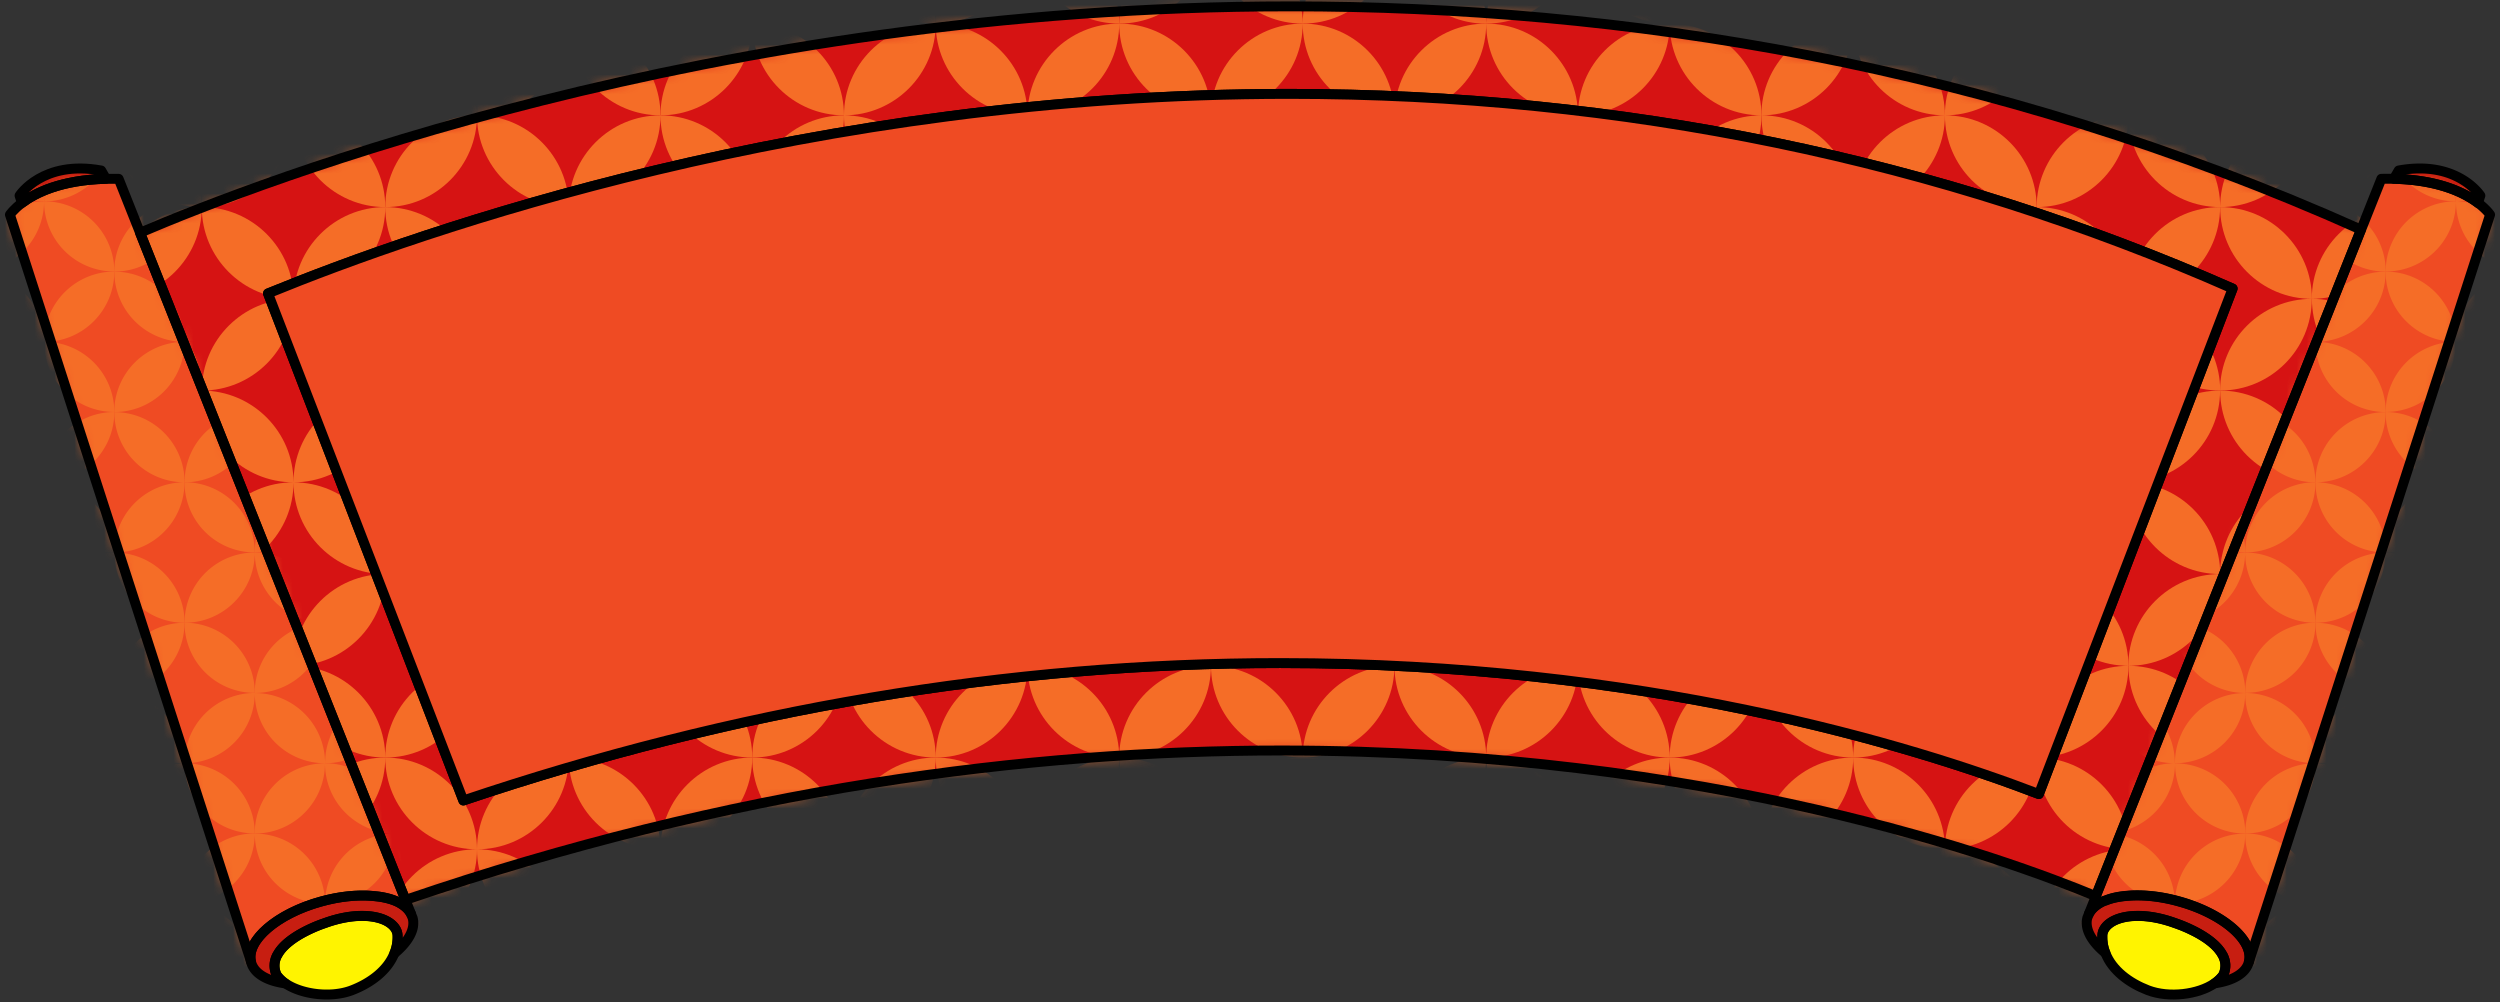 <svg xmlns="http://www.w3.org/2000/svg" width="252" height="101" fill="none" viewBox="0 0 252 101">
  <rect x="0" y="0" width="252" height="101" fill="#333333" stroke="none"/>
  <path fill="#D61313" d="M130.074.64C61.759.64 11.09 24.823 11.09 24.823l26.939 66.9c34.07-12.05 65.022-16.054 91.139-16.054 52.01 0 84.84 15.906 84.84 15.906l26.884-67.103C202.291 6.614 164.005.64 130.065.649z"/>
  <g style="mix-blend-mode:multiply">
    <mask id="a" width="230" height="92" x="11" y="0" maskUnits="userSpaceOnUse" style="mask-type:luminance">
      <path fill="#fff" d="M130.074.64C61.759.64 11.09 24.823 11.09 24.823l26.939 66.9c34.07-12.05 65.022-16.054 91.139-16.054 52.01 0 84.84 15.906 84.84 15.906l26.884-67.103C202.291 6.614 164.005.64 130.065.649z"/>
    </mask>
    <g fill="#F56D27" mask="url(#a)">
      <path d="M11.09 85.61c5.105 0 9.248 4.143 9.248 9.248-5.105 0-9.248-4.143-9.248-9.248m18.496 0c0 5.105-4.144 9.248-9.248 9.248 0-5.105 4.143-9.248 9.247-9.248m.001 0c-5.105 0-9.248-4.143-9.248-9.248 5.104 0 9.247 4.143 9.247 9.248m-9.247-9.248c0 5.105-4.143 9.248-9.248 9.248 0-5.105 4.143-9.248 9.248-9.248m27.744 9.248c0 5.105-4.144 9.248-9.248 9.248 0-5.105 4.143-9.248 9.247-9.248m.001 0c-5.105 0-9.248-4.143-9.248-9.248 5.104 0 9.247 4.143 9.247 9.248m-9.247-9.248c0 5.105-4.144 9.248-9.248 9.248 0-5.105 4.143-9.248 9.248-9.248m-9.248 9.248c5.104 0 9.248 4.143 9.248 9.248-5.105 0-9.248-4.143-9.248-9.248m36.991 0c0 5.105-4.143 9.248-9.248 9.248 0-5.105 4.143-9.248 9.248-9.248"/>
      <path d="M57.33 76.362c0 5.105-4.144 9.248-9.249 9.248 0-5.105 4.143-9.248 9.248-9.248m-9.248 9.248c5.105 0 9.248 4.143 9.248 9.248-5.105 0-9.248-4.143-9.248-9.248"/>
      <path d="M66.577 85.61c-5.105 0-9.248-4.143-9.248-9.248 5.105 0 9.248 4.143 9.248 9.248m0 0c5.105 0 9.248 4.143 9.248 9.248-5.105 0-9.248-4.143-9.248-9.248m9.248-9.248c0 5.105-4.143 9.248-9.248 9.248 0-5.105 4.144-9.248 9.248-9.248"/>
      <path d="M85.073 85.61c0 5.105-4.143 9.239-9.248 9.248 0-5.105 4.143-9.248 9.248-9.248m0 0c-5.105 0-9.248-4.143-9.248-9.248 5.105 0 9.248 4.143 9.248 9.248m9.248-9.248c0 5.105-4.143 9.248-9.248 9.248 0-5.105 4.143-9.248 9.248-9.248m-9.248 9.248c5.105 0 9.248 4.143 9.248 9.248-5.105 0-9.239-4.143-9.248-9.248m18.496 0c0 5.105-4.143 9.248-9.248 9.248 0-5.105 4.143-9.248 9.248-9.248m0 0c-5.105 0-9.248-4.143-9.248-9.248 5.105 0 9.248 4.143 9.248 9.248m18.496 0c-5.105 0-9.248-4.143-9.248-9.248 5.105 0 9.248 4.143 9.248 9.248"/>
      <path d="M112.817 76.362c0 5.105-4.143 9.248-9.248 9.248 0-5.105 4.143-9.248 9.248-9.248m-9.248 9.248c5.105 0 9.248 4.143 9.248 9.248-5.105 0-9.248-4.143-9.248-9.248m18.496 0c0 5.105-4.143 9.248-9.248 9.248 0-5.105 4.143-9.248 9.248-9.248m9.248-9.248c0 5.105-4.143 9.248-9.248 9.248 0-5.105 4.143-9.248 9.248-9.248m9.248 9.248c-5.105 0-9.248-4.143-9.248-9.248 5.105 0 9.248 4.143 9.248 9.248m0 0c0 5.105-4.143 9.239-9.248 9.248 0-5.105 4.143-9.248 9.248-9.248m-18.496 0c5.105 0 9.248 4.143 9.248 9.248-5.105 0-9.248-4.143-9.248-9.248m36.992 0c-5.105 0-9.248-4.143-9.248-9.248 5.105 0 9.248 4.143 9.248 9.248m0 0c0 5.105-4.143 9.248-9.248 9.248 0-5.105 4.143-9.248 9.248-9.248m-9.248-9.248c0 5.105-4.143 9.248-9.248 9.248 0-5.105 4.143-9.248 9.248-9.248m-9.248 9.248c5.105 0 9.248 4.143 9.248 9.248-5.105 0-9.239-4.143-9.248-9.248m18.496 0c5.105 0 9.248 4.143 9.248 9.248-5.105 0-9.248-4.143-9.248-9.248m9.248-9.248c0 5.105-4.143 9.248-9.248 9.248 0-5.105 4.143-9.248 9.248-9.248m9.248 9.248c-5.105 0-9.248-4.143-9.248-9.248 5.105 0 9.248 4.143 9.248 9.248m0 0c0 5.105-4.143 9.248-9.248 9.248 0-5.105 4.143-9.248 9.248-9.248m18.496 0c-5.105 0-9.248-4.143-9.248-9.248 5.105 0 9.248 4.143 9.248 9.248m-9.248-9.248c0 5.105-4.143 9.248-9.248 9.248 0-5.105 4.143-9.248 9.248-9.248m-9.248 9.248c5.105 0 9.248 4.143 9.248 9.248-5.105 0-9.248-4.143-9.248-9.248m18.496 0c0 5.105-4.143 9.248-9.248 9.248 0-5.105 4.143-9.248 9.248-9.248m9.248-9.248c0 5.105-4.143 9.248-9.248 9.248 0-5.105 4.143-9.248 9.248-9.248m9.248 9.248c0 5.105-4.143 9.248-9.248 9.248 0-5.105 4.143-9.248 9.248-9.248m0 0c-5.105 0-9.248-4.143-9.248-9.248 5.105 0 9.248 4.143 9.248 9.248m-18.496 0c5.105 0 9.248 4.143 9.248 9.248-5.105 0-9.248-4.143-9.248-9.248m36.992 0c0 5.105-4.144 9.248-9.248 9.248 0-5.105 4.143-9.248 9.248-9.248m-18.496 0c5.105 0 9.248 4.143 9.248 9.248-5.105 0-9.248-4.143-9.248-9.248"/>
      <path d="M223.783 76.362c0 5.105-4.143 9.248-9.248 9.248 0-5.105 4.143-9.248 9.248-9.248m9.258 9.248c-5.105 0-9.248-4.143-9.248-9.248 5.104 0 9.248 4.143 9.248 9.248m0 0c5.104 0 9.247 4.143 9.247 9.248-5.104 0-9.247-4.143-9.247-9.248"/>
      <path d="M242.279 76.362c0 5.105-4.143 9.248-9.248 9.248 0-5.105 4.143-9.248 9.248-9.248M29.586 67.114c-5.105 0-9.248-4.143-9.248-9.248 5.104 0 9.247 4.144 9.247 9.248m-9.247-9.248c0 5.105-4.143 9.248-9.248 9.248 0-5.105 4.143-9.248 9.248-9.248m9.248 9.248c0 5.105-4.144 9.248-9.248 9.248 0-5.105 4.143-9.248 9.247-9.248m-18.495 0c5.105 0 9.248 4.143 9.248 9.248-5.105 0-9.248-4.143-9.248-9.248m18.496 0c5.104 0 9.248 4.143 9.248 9.248-5.105 0-9.248-4.143-9.248-9.248m9.248-9.248c0 5.105-4.144 9.248-9.248 9.248 0-5.105 4.143-9.248 9.248-9.248m9.248 9.248c0 5.105-4.144 9.248-9.248 9.248 0-5.105 4.143-9.248 9.247-9.248m.001 0c-5.105 0-9.248-4.143-9.248-9.248 5.104 0 9.247 4.144 9.247 9.248"/>
      <path d="M48.081 67.114c5.105 0 9.248 4.143 9.248 9.248-5.105 0-9.248-4.143-9.248-9.248m18.496 0c0 5.105-4.143 9.248-9.248 9.248 0-5.105 4.143-9.248 9.248-9.248m0 0c-5.105 0-9.248-4.143-9.248-9.248 5.105 0 9.248 4.144 9.248 9.248"/>
      <path d="M57.33 57.866c0 5.105-4.144 9.248-9.249 9.248 0-5.105 4.143-9.248 9.248-9.248m18.496 0c0 5.105-4.143 9.248-9.248 9.248 0-5.105 4.144-9.248 9.248-9.248m9.248 9.248c0 5.105-4.143 9.248-9.248 9.248 0-5.105 4.143-9.248 9.248-9.248"/>
      <path d="M66.577 67.114c5.105 0 9.248 4.143 9.248 9.248-5.105 0-9.248-4.143-9.248-9.248m18.496 0c-5.105 0-9.248-4.143-9.248-9.248 5.105 0 9.248 4.144 9.248 9.248m9.248-9.248c0 5.105-4.143 9.248-9.248 9.248 0-5.105 4.143-9.248 9.248-9.248m9.248 9.248c0 5.105-4.143 9.248-9.248 9.248 0-5.105 4.143-9.248 9.248-9.248m-18.496 0c5.105 0 9.248 4.143 9.248 9.248-5.105 0-9.248-4.143-9.248-9.248m18.496 0c-5.105 0-9.248-4.143-9.248-9.248 5.105 0 9.248 4.144 9.248 9.248"/>
      <path d="M112.817 57.866c0 5.105-4.143 9.248-9.248 9.248 0-5.105 4.143-9.248 9.248-9.248m9.248 9.248c0 5.105-4.143 9.248-9.248 9.248 0-5.105 4.143-9.248 9.248-9.248"/>
      <path d="M103.569 67.114c5.105 0 9.248 4.143 9.248 9.248-5.105 0-9.248-4.143-9.248-9.248m18.496 0c-5.105 0-9.248-4.143-9.248-9.248 5.105 0 9.248 4.144 9.248 9.248m18.496 0c-5.105 0-9.248-4.143-9.248-9.248 5.105 0 9.248 4.144 9.248 9.248m0 0c0 5.105-4.143 9.248-9.248 9.248 0-5.105 4.143-9.248 9.248-9.248m-18.496 0c5.105 0 9.248 4.143 9.248 9.248-5.105 0-9.248-4.143-9.248-9.248"/>
      <path d="M131.313 57.866c0 5.105-4.143 9.248-9.248 9.248 0-5.105 4.143-9.248 9.248-9.248m18.496 0c0 5.105-4.143 9.248-9.248 9.248 0-5.105 4.143-9.248 9.248-9.248m-9.248 9.248c5.105 0 9.248 4.143 9.248 9.248-5.105 0-9.248-4.143-9.248-9.248m18.496 0c-5.105 0-9.248-4.143-9.248-9.248 5.105 0 9.248 4.144 9.248 9.248m0 0c0 5.105-4.143 9.248-9.248 9.248 0-5.105 4.143-9.248 9.248-9.248m18.496 0c-5.105 0-9.248-4.143-9.248-9.248 5.105 0 9.248 4.144 9.248 9.248m-9.248-9.248c0 5.105-4.143 9.248-9.248 9.248 0-5.105 4.143-9.248 9.248-9.248m9.248 9.248c0 5.105-4.143 9.248-9.248 9.248 0-5.105 4.143-9.248 9.248-9.248m-18.496 0c5.105 0 9.248 4.143 9.248 9.248-5.105 0-9.248-4.143-9.248-9.248m36.992 0c0 5.105-4.143 9.248-9.248 9.248 0-5.105 4.143-9.248 9.248-9.248m0 0c-5.105 0-9.248-4.143-9.248-9.248 5.105 0 9.248 4.144 9.248 9.248m-18.496 0c5.105 0 9.248 4.143 9.248 9.248-5.105 0-9.248-4.143-9.248-9.248m9.248-9.248c0 5.105-4.143 9.248-9.248 9.248 0-5.105 4.143-9.248 9.248-9.248"/>
      <path d="M205.287 57.866c0 5.105-4.143 9.248-9.247 9.248 0-5.105 4.143-9.248 9.247-9.248m-9.238 9.248c5.105 0 9.248 4.143 9.248 9.248-5.105 0-9.248-4.143-9.248-9.248m18.496 0c-5.105 0-9.248-4.143-9.248-9.248 5.105 0 9.248 4.144 9.248 9.248m0 0c0 5.105-4.143 9.248-9.248 9.248 0-5.105 4.143-9.248 9.248-9.248"/>
      <path d="M223.783 57.866c0 5.105-4.143 9.248-9.248 9.248 0-5.105 4.143-9.248 9.248-9.248m9.258 9.248c-5.105 0-9.248-4.143-9.248-9.248 5.104 0 9.248 4.144 9.248 9.248m0 0c0 5.105-4.144 9.248-9.248 9.248 0-5.105 4.143-9.248 9.248-9.248m-18.496 0c5.105 0 9.248 4.143 9.248 9.248-5.105 0-9.248-4.143-9.248-9.248m18.496 0c5.104 0 9.247 4.143 9.247 9.248-5.104 0-9.247-4.143-9.247-9.248"/>
      <path d="M242.279 57.866c0 5.105-4.143 9.248-9.248 9.248 0-5.105 4.143-9.248 9.248-9.248M29.586 48.618c-5.105 0-9.248-4.143-9.248-9.248 5.104 0 9.247 4.144 9.247 9.248m-9.247 9.248c-5.105 0-9.248-4.143-9.248-9.248 5.105 0 9.248 4.143 9.248 9.248m0-18.496c0 5.105-4.143 9.248-9.248 9.248 0-5.104 4.143-9.248 9.248-9.248m9.248 9.248c0 5.105-4.144 9.248-9.248 9.248 0-5.105 4.143-9.248 9.247-9.248m.001 0c5.104 0 9.248 4.143 9.248 9.248-5.105 0-9.248-4.143-9.248-9.248m18.496 0c0 5.105-4.144 9.248-9.248 9.248 0-5.105 4.143-9.248 9.247-9.248m.001 0c-5.105 0-9.248-4.143-9.248-9.248 5.104 0 9.247 4.144 9.247 9.248m-9.247-9.248c0 5.105-4.144 9.248-9.248 9.248 0-5.104 4.143-9.248 9.248-9.248m27.743 9.248c0 5.105-4.143 9.248-9.248 9.248 0-5.105 4.143-9.248 9.248-9.248"/>
      <path d="M57.33 39.37c0 5.105-4.144 9.248-9.249 9.248 0-5.104 4.143-9.248 9.248-9.248"/>
      <path d="M66.577 48.618c-5.105 0-9.248-4.143-9.248-9.248 5.105 0 9.248 4.144 9.248 9.248m-18.496 0c5.105 0 9.248 4.143 9.248 9.248-5.105 0-9.248-4.143-9.248-9.248m36.992 0c-5.105 0-9.248-4.143-9.248-9.248 5.105 0 9.248 4.144 9.248 9.248m-9.248-9.248c0 5.105-4.143 9.248-9.248 9.248 0-5.104 4.144-9.248 9.248-9.248m-9.248 9.248c5.105 0 9.248 4.143 9.248 9.248-5.105 0-9.248-4.143-9.248-9.248"/>
      <path d="M85.073 48.618c0 5.105-4.143 9.248-9.248 9.248 0-5.105 4.143-9.248 9.248-9.248m18.496 0c-5.105 0-9.248-4.143-9.248-9.248 5.105 0 9.248 4.144 9.248 9.248m-9.248-9.248c0 5.105-4.143 9.248-9.248 9.248 0-5.104 4.143-9.248 9.248-9.248m9.248 9.248c0 5.105-4.143 9.248-9.248 9.248 0-5.105 4.143-9.248 9.248-9.248m-18.496 0c5.105 0 9.248 4.143 9.248 9.248-5.105 0-9.248-4.143-9.248-9.248m36.992 0c0 5.105-4.143 9.248-9.248 9.248 0-5.105 4.143-9.248 9.248-9.248"/>
      <path d="M103.569 48.618c5.105 0 9.248 4.143 9.248 9.248-5.105 0-9.248-4.143-9.248-9.248m18.496 0c-5.105 0-9.248-4.143-9.248-9.248 5.105 0 9.248 4.144 9.248 9.248m-9.248-9.248c0 5.105-4.143 9.248-9.248 9.248 0-5.104 4.143-9.248 9.248-9.248"/>
      <path d="M131.313 39.37c0 5.105-4.143 9.248-9.248 9.248 0-5.104 4.143-9.248 9.248-9.248m9.248 9.248c-5.105 0-9.248-4.143-9.248-9.248 5.105 0 9.248 4.144 9.248 9.248m0 0c0 5.105-4.143 9.248-9.248 9.248 0-5.105 4.143-9.248 9.248-9.248m-18.496 0c5.105 0 9.248 4.143 9.248 9.248-5.105 0-9.248-4.143-9.248-9.248m36.992 0c0 5.105-4.143 9.248-9.248 9.248 0-5.105 4.143-9.248 9.248-9.248m-18.496 0c5.105 0 9.248 4.143 9.248 9.248-5.105 0-9.248-4.143-9.248-9.248m9.248-9.248c0 5.105-4.143 9.248-9.248 9.248 0-5.104 4.143-9.248 9.248-9.248m9.248 9.248c-5.105 0-9.248-4.143-9.248-9.248 5.105 0 9.248 4.144 9.248 9.248m18.496 0c-5.105 0-9.248-4.143-9.248-9.248 5.105 0 9.248 4.144 9.248 9.248"/>
      <path d="M168.296 39.37c0 5.105-4.144 9.248-9.248 9.248 0-5.104 4.143-9.248 9.248-9.248m-9.239 9.248c5.105 0 9.248 4.143 9.248 9.248-5.105 0-9.248-4.143-9.248-9.248m18.496 0c0 5.105-4.143 9.248-9.248 9.248 0-5.105 4.143-9.248 9.248-9.248m18.496 0c-5.105 0-9.248-4.143-9.248-9.248 5.105 0 9.248 4.144 9.248 9.248m-9.257-9.248c0 5.105-4.144 9.248-9.248 9.248 0-5.104 4.143-9.248 9.248-9.248m9.257 9.248c0 5.105-4.143 9.248-9.248 9.248 0-5.105 4.143-9.248 9.248-9.248m-18.496 0c5.105 0 9.248 4.143 9.248 9.248-5.105 0-9.248-4.143-9.248-9.248m18.496 0c5.105 0 9.248 4.143 9.248 9.248-5.105 0-9.248-4.143-9.248-9.248m18.496 0c-5.105 0-9.248-4.143-9.248-9.248 5.105 0 9.248 4.144 9.248 9.248"/>
      <path d="M205.287 39.37c0 5.105-4.143 9.248-9.247 9.248 0-5.104 4.143-9.248 9.247-9.248m9.258 9.248c0 5.105-4.143 9.248-9.248 9.248 0-5.105 4.143-9.248 9.248-9.248m0 0c5.105 0 9.248 4.143 9.248 9.248-5.105 0-9.248-4.143-9.248-9.248m18.496 0c0 5.105-4.144 9.248-9.248 9.248 0-5.105 4.143-9.248 9.248-9.248m0 0c-5.105 0-9.248-4.143-9.248-9.248 5.104 0 9.248 4.144 9.248 9.248m-9.258-9.248c0 5.105-4.143 9.248-9.248 9.248 0-5.104 4.143-9.248 9.248-9.248"/>
      <path d="M242.279 39.37c0 5.105-4.143 9.248-9.248 9.248 0-5.104 4.143-9.248 9.248-9.248m-9.238 9.248c5.104 0 9.247 4.143 9.247 9.248-5.104 0-9.247-4.143-9.247-9.248M20.347 39.37c0-5.104 4.143-9.247 9.248-9.247 0 5.104-4.143 9.247-9.248 9.247m-.009 0c-5.105 0-9.248-4.143-9.248-9.247 5.105 0 9.248 4.143 9.248 9.247m0-18.495c0 5.104-4.143 9.247-9.248 9.247 0-5.104 4.143-9.247 9.248-9.247"/>
      <path d="M29.586 30.123c-5.105 0-9.248-4.144-9.248-9.248 5.104 0 9.247 4.143 9.247 9.247m18.497.001c-5.105 0-9.248-4.144-9.248-9.248 5.104 0 9.247 4.143 9.247 9.247m.001.001c0 5.104-4.144 9.247-9.248 9.247 0-5.104 4.143-9.247 9.247-9.247m-9.247 9.247c-5.105 0-9.248-4.143-9.248-9.247 5.104 0 9.248 4.143 9.248 9.247m0-18.495c0 5.104-4.144 9.247-9.248 9.247 0-5.104 4.143-9.247 9.248-9.247"/>
      <path d="M57.33 20.875c0 5.104-4.144 9.247-9.249 9.247 0-5.104 4.143-9.247 9.248-9.247m-9.248 9.248c5.105 0 9.248 4.143 9.248 9.247-5.105 0-9.248-4.143-9.248-9.247m18.496 0c0 5.104-4.143 9.247-9.248 9.247 0-5.104 4.143-9.247 9.248-9.247"/>
      <path d="M66.577 30.123c-5.105 0-9.248-4.144-9.248-9.248 5.105 0 9.248 4.143 9.248 9.247m18.496.001c-5.105 0-9.248-4.144-9.248-9.248 5.105 0 9.248 4.143 9.248 9.247m-18.496.001c5.105 0 9.248 4.143 9.248 9.247-5.105 0-9.248-4.143-9.248-9.247"/>
      <path d="M85.073 30.123c0 5.104-4.143 9.247-9.248 9.247 0-5.104 4.143-9.247 9.248-9.247m-9.248-9.248c0 5.104-4.143 9.247-9.248 9.247 0-5.104 4.144-9.247 9.248-9.247m9.248 9.248c5.105 0 9.248 4.143 9.248 9.247-5.105 0-9.248-4.143-9.248-9.247m9.248-9.248c0 5.104-4.143 9.247-9.248 9.247 0-5.104 4.143-9.247 9.248-9.247m9.248 9.248c-5.105 0-9.248-4.144-9.248-9.248 5.105 0 9.248 4.143 9.248 9.247m0 .001c0 5.104-4.143 9.247-9.248 9.247 0-5.104 4.143-9.247 9.248-9.247m18.496 0c0 5.104-4.143 9.247-9.248 9.247 0-5.104 4.143-9.247 9.248-9.247"/>
      <path d="M103.569 30.123c5.105 0 9.248 4.143 9.248 9.247-5.105 0-9.248-4.143-9.248-9.247m18.496 0c-5.105 0-9.248-4.144-9.248-9.248 5.105 0 9.248 4.143 9.248 9.247m-9.248-9.247c0 5.104-4.143 9.247-9.248 9.247 0-5.104 4.143-9.247 9.248-9.247m27.744 9.248c0 5.104-4.143 9.247-9.248 9.247 0-5.104 4.143-9.247 9.248-9.247m-18.496 0c5.105 0 9.248 4.143 9.248 9.247-5.105 0-9.248-4.143-9.248-9.247m18.496 0c-5.105 0-9.248-4.144-9.248-9.248 5.105 0 9.248 4.143 9.248 9.247"/>
      <path d="M131.313 20.875c0 5.104-4.143 9.247-9.248 9.247 0-5.104 4.143-9.247 9.248-9.247m18.496 0c0 5.104-4.143 9.247-9.248 9.247 0-5.104 4.143-9.247 9.248-9.247m9.248 9.248c0 5.104-4.143 9.247-9.248 9.247 0-5.104 4.143-9.247 9.248-9.247m0 0c-5.105 0-9.248-4.144-9.248-9.248 5.105 0 9.248 4.143 9.248 9.247m-18.496.001c5.105 0 9.248 4.143 9.248 9.247-5.105 0-9.248-4.143-9.248-9.247m27.744-9.248c0 5.104-4.143 9.247-9.248 9.247 0-5.104 4.143-9.247 9.248-9.247m9.248 9.248c0 5.104-4.143 9.247-9.248 9.247 0-5.104 4.143-9.247 9.248-9.247m0 0c-5.105 0-9.248-4.144-9.248-9.248 5.105 0 9.248 4.143 9.248 9.247m-18.496.001c5.105 0 9.248 4.143 9.248 9.247-5.105 0-9.248-4.143-9.248-9.247m36.992 0c0 5.104-4.143 9.247-9.248 9.247 0-5.104 4.143-9.247 9.248-9.247m-18.496 0c5.105 0 9.248 4.143 9.248 9.247-5.105 0-9.248-4.143-9.248-9.247m18.496 0c-5.105 0-9.248-4.144-9.248-9.248 5.105 0 9.248 4.143 9.248 9.247m-9.248-9.247c0 5.104-4.143 9.247-9.248 9.247 0-5.104 4.143-9.247 9.248-9.247m27.744 9.248c-5.105 0-9.248-4.144-9.248-9.248 5.105 0 9.248 4.143 9.248 9.247m0 .001c0 5.104-4.143 9.247-9.248 9.247 0-5.104 4.143-9.247 9.248-9.247"/>
      <path d="M205.287 20.875c0 5.104-4.143 9.247-9.247 9.247 0-5.104 4.143-9.247 9.247-9.247m-9.238 9.248c5.105 0 9.248 4.143 9.248 9.247-5.105 0-9.248-4.143-9.248-9.247m36.982 0c0 5.104-4.143 9.247-9.248 9.247 0-5.104 4.143-9.247 9.248-9.247m-9.248-9.248c0 5.104-4.143 9.247-9.248 9.247 0-5.104 4.143-9.247 9.248-9.247m9.258 9.248c-5.105 0-9.248-4.144-9.248-9.248 5.104 0 9.248 4.143 9.248 9.247"/>
      <path d="M214.545 30.123c5.105 0 9.248 4.143 9.248 9.247-5.105 0-9.248-4.143-9.248-9.247m27.734-9.248c0 5.104-4.143 9.247-9.248 9.247 0-5.104 4.143-9.247 9.248-9.247m-9.238 9.248c5.104 0 9.247 4.143 9.247 9.247-5.104 0-9.247-4.143-9.247-9.247M29.586 11.627c-5.105 0-9.248-4.143-9.248-9.248 5.104 0 9.247 4.143 9.247 9.248m-9.247 9.248c-5.105 0-9.248-4.143-9.248-9.248 5.105 0 9.248 4.143 9.248 9.248"/>
      <path d="M20.338 20.875c0-5.105 4.143-9.248 9.247-9.248 0 5.105-4.143 9.248-9.248 9.248m.001-18.496c0 5.105-4.143 9.248-9.248 9.248 0-5.105 4.143-9.248 9.248-9.248m18.496 18.496c0-5.105 4.143-9.248 9.247-9.248 0 5.105-4.143 9.248-9.248 9.248m9.249-9.248c-5.105 0-9.248-4.143-9.248-9.248 5.104 0 9.247 4.143 9.247 9.248"/>
      <path d="M38.834 20.875c-5.105 0-9.248-4.143-9.248-9.248 5.104 0 9.248 4.143 9.248 9.248m0-18.496c0 5.105-4.144 9.248-9.248 9.248 0-5.105 4.143-9.248 9.248-9.248M57.33 20.875c-5.105 0-9.249-4.143-9.249-9.248 5.105 0 9.248 4.143 9.248 9.248m9.248-9.248c-5.105 0-9.248-4.143-9.248-9.248 5.105 0 9.248 4.143 9.248 9.248"/>
      <path d="M66.577 11.627c0 5.105-4.143 9.248-9.248 9.248 0-5.105 4.143-9.248 9.248-9.248M57.33 2.379c0 5.105-4.144 9.248-9.249 9.248 0-5.105 4.143-9.248 9.248-9.248m9.248 9.248c5.105 0 9.248 4.143 9.248 9.248-5.105 0-9.248-4.143-9.248-9.248m18.496 0c-5.105 0-9.248-4.143-9.248-9.248 5.105 0 9.248 4.143 9.248 9.248"/>
      <path d="M75.825 2.379c0 5.105-4.143 9.248-9.248 9.248 0-5.105 4.144-9.248 9.248-9.248m9.248 9.248c0 5.105-4.143 9.248-9.248 9.248 0-5.105 4.143-9.248 9.248-9.248m0 0c5.105 0 9.248 4.143 9.248 9.248-5.105 0-9.248-4.143-9.248-9.248m18.496 0c-5.105 0-9.248-4.143-9.248-9.248 5.105 0 9.248 4.143 9.248 9.248m0 0c0 5.105-4.143 9.248-9.248 9.248 0-5.105 4.143-9.248 9.248-9.248m-9.248-9.248c0 5.105-4.143 9.248-9.248 9.248 0-5.105 4.143-9.248 9.248-9.248m9.248 9.248c5.105 0 9.248 4.143 9.248 9.248-5.105 0-9.248-4.143-9.248-9.248"/>
      <path d="M122.065 11.627c0 5.105-4.143 9.248-9.248 9.248 0-5.105 4.143-9.248 9.248-9.248m-9.248-9.248c0 5.105-4.143 9.248-9.248 9.248 0-5.105 4.143-9.248 9.248-9.248m9.248 9.248c-5.105 0-9.248-4.143-9.248-9.248 5.105 0 9.248 4.143 9.248 9.248"/>
      <path d="M122.065 11.627c5.105 0 9.248 4.143 9.248 9.248-5.105 0-9.248-4.143-9.248-9.248m18.496 0c0 5.105-4.143 9.248-9.248 9.248 0-5.105 4.143-9.248 9.248-9.248m-9.248-9.248c0 5.105-4.143 9.248-9.248 9.248 0-5.105 4.143-9.248 9.248-9.248m9.248 9.248c-5.105 0-9.248-4.143-9.248-9.248 5.105 0 9.248 4.143 9.248 9.248m0 0c5.105 0 9.248 4.143 9.248 9.248-5.105 0-9.248-4.143-9.248-9.248m18.496 0c0 5.105-4.143 9.248-9.248 9.248 0-5.105 4.143-9.248 9.248-9.248m-9.248-9.248c0 5.105-4.143 9.248-9.248 9.248 0-5.105 4.143-9.248 9.248-9.248m9.248 9.248c-5.105 0-9.248-4.143-9.248-9.248 5.105 0 9.248 4.143 9.248 9.248m18.496 0c0 5.105-4.143 9.248-9.248 9.248 0-5.105 4.143-9.248 9.248-9.248m0 0c-5.105 0-9.248-4.143-9.248-9.248 5.105 0 9.248 4.143 9.248 9.248m-9.248-9.248c0 5.105-4.143 9.248-9.248 9.248 0-5.105 4.143-9.248 9.248-9.248m-9.248 9.248c5.105 0 9.248 4.143 9.248 9.248-5.105 0-9.248-4.143-9.248-9.248"/>
      <path d="M186.792 2.379c0 5.105-4.144 9.248-9.248 9.248 0-5.105 4.143-9.248 9.248-9.248m9.257 9.248c0 5.105-4.143 9.248-9.248 9.248 0-5.105 4.143-9.248 9.248-9.248m0 0c-5.105 0-9.248-4.143-9.248-9.248 5.105 0 9.248 4.143 9.248 9.248m-18.496 0c5.105 0 9.248 4.143 9.248 9.248-5.105 0-9.248-4.143-9.248-9.248m36.992 0c-5.105 0-9.248-4.143-9.248-9.248 5.105 0 9.248 4.143 9.248 9.248m0 0c0 5.105-4.143 9.248-9.248 9.248 0-5.105 4.143-9.248 9.248-9.248"/>
      <path d="M205.287 2.379c0 5.105-4.143 9.248-9.247 9.248 0-5.105 4.143-9.248 9.247-9.248m-9.238 9.248c5.105 0 9.248 4.143 9.248 9.248-5.105 0-9.248-4.143-9.248-9.248m18.496 0c5.105 0 9.248 4.143 9.248 9.248-5.105 0-9.248-4.143-9.248-9.248m9.238-9.248c0 5.105-4.143 9.248-9.248 9.248 0-5.105 4.143-9.248 9.248-9.248m.01 18.496c0-5.105 4.143-9.248 9.248-9.248 0 5.105-4.144 9.248-9.248 9.248m0-18.496c5.104 0 9.248 4.143 9.248 9.248-5.105 0-9.248-4.143-9.248-9.248m9.248 9.248c5.104 0 9.247 4.143 9.247 9.248-5.104 0-9.247-4.143-9.247-9.248"/>
      <path d="M242.279 2.379c0 5.105-4.143 9.248-9.248 9.248 0-5.105 4.143-9.248 9.248-9.248m-221.932 0c0-5.105 4.143-9.248 9.248-9.248 0 5.105-4.143 9.248-9.248 9.248m-.009 0c-5.105 0-9.248-4.143-9.248-9.248 5.105 0 9.248 4.143 9.248 9.248"/>
      <path d="M38.834 2.379c-5.105 0-9.248-4.143-9.248-9.248 5.104 0 9.248 4.143 9.248 9.248"/>
      <path d="M38.834 2.379c0-5.105 4.143-9.248 9.247-9.248 0 5.105-4.143 9.248-9.248 9.248m18.497 0c0-5.105 4.142-9.248 9.247-9.248 0 5.105-4.143 9.248-9.248 9.248"/>
      <path d="M57.33 2.379c-5.105 0-9.249-4.143-9.249-9.248 5.105 0 9.248 4.143 9.248 9.248m18.496 0c-5.105 0-9.248-4.143-9.248-9.248 5.105 0 9.248 4.143 9.248 9.248m9.248-9.249c0 5.106-4.143 9.249-9.248 9.249 0-5.105 4.143-9.248 9.248-9.248m18.496-.001c0 5.106-4.143 9.249-9.248 9.249 0-5.105 4.143-9.248 9.248-9.248m-18.496.009c5.105 0 9.248 4.143 9.248 9.248-5.105 0-9.248-4.143-9.248-9.248m36.992-.01c0 5.106-4.143 9.249-9.248 9.249 0-5.105 4.143-9.248 9.248-9.248"/>
      <path d="M103.569-6.87c5.105 0 9.248 4.144 9.248 9.249-5.105 0-9.248-4.143-9.248-9.248m18.496-.001c5.105 0 9.248 4.144 9.248 9.249-5.105 0-9.248-4.143-9.248-9.248m18.496-.001c0 5.106-4.143 9.249-9.248 9.249 0-5.105 4.143-9.248 9.248-9.248m0 .009c5.105 0 9.248 4.143 9.248 9.248-5.105 0-9.248-4.143-9.248-9.248m18.496-.01c0 5.106-4.143 9.249-9.248 9.249 0-5.105 4.143-9.248 9.248-9.248m18.496-.001c0 5.106-4.143 9.249-9.248 9.249 0-5.105 4.143-9.248 9.248-9.248m-18.496-.001c5.105 0 9.248 4.144 9.248 9.249-5.105 0-9.248-4.143-9.248-9.248m36.992-.001c0 5.106-4.143 9.249-9.248 9.249 0-5.105 4.143-9.248 9.248-9.248m-18.496-.001c5.105 0 9.248 4.144 9.248 9.249-5.105 0-9.248-4.143-9.248-9.248m27.744 9.248c0-5.105 4.143-9.248 9.248-9.248 0 5.105-4.143 9.248-9.248 9.248m-9.248-9.249c5.105 0 9.248 4.144 9.248 9.249-5.105 0-9.248-4.143-9.248-9.248m18.496-.001c5.105 0 9.248 4.144 9.248 9.249-5.105 0-9.248-4.143-9.248-9.248m9.248 9.248c0-5.105 4.143-9.248 9.248-9.248 0 5.105-4.144 9.248-9.248 9.248m9.248-9.249c5.104 0 9.247 4.144 9.247 9.249-5.104 0-9.247-4.143-9.247-9.248"/>
    </g>
  </g>
  <path stroke="#000" stroke-linecap="round" stroke-linejoin="round" d="M129.907 9.463c33.626 0 65.587 6.603 95.143 19.624l-19.531 50.956c-12.864-4.938-39.868-13.206-76.481-13.206-27.411 0-55.072 4.66-82.335 13.853L27.015 29.577c15.6-6.39 54.71-20.114 102.892-20.114"/>
  <path fill="#EF4B23" d="M129.907 9.463c33.626 0 65.587 6.603 95.143 19.624l-19.531 50.956c-12.864-4.938-39.868-13.206-76.481-13.206-27.411 0-55.072 4.66-82.335 13.853L27.015 29.577c15.6-6.39 54.71-20.114 102.892-20.114"/>
  <path fill="#C71E11" d="m2.461 21.207-.49-1.489s2.312-3.625 8.222-2.543l.897 1.591z"/>
  <path fill="#EF4B23" d="m11.95 18.026 29.64 74.465-16.268 4.522L1.01 21.633s2.442-3.81 10.94-3.607"/>
  <mask id="b" width="41" height="80" x="1" y="18" maskUnits="userSpaceOnUse" style="mask-type:luminance">
    <path fill="#fff" d="m11.95 18.026 29.64 74.465-16.268 4.522L1.01 21.633s2.442-3.81 10.94-3.607"/>
  </mask>
  <g fill="#F56D27" mask="url(#b)">
    <path d="M32.758 20.301a7.085 7.085 0 0 0 7.084-7.084 7.075 7.075 0 0 0-7.075 7.075z"/>
    <path d="M39.841 13.217a7.085 7.085 0 0 0 7.084 7.084 7.075 7.075 0 0 0-7.074-7.074zm.001 14.159a7.075 7.075 0 0 0 7.074-7.075 7.085 7.085 0 0 0-7.084 7.084z"/>
    <path d="M39.842 27.376a7.084 7.084 0 0 0-7.084-7.084 7.075 7.075 0 0 0 7.074 7.075zm0 14.158a7.085 7.085 0 0 0-7.084-7.084 7.075 7.075 0 0 0 7.074 7.075z"/>
    <path d="M32.758 34.46a7.085 7.085 0 0 0 7.084-7.084 7.075 7.075 0 0 0-7.075 7.074z"/>
    <path d="M39.841 27.376a7.085 7.085 0 0 0 7.084 7.084 7.075 7.075 0 0 0-7.074-7.075zm.001 14.159a7.075 7.075 0 0 0 7.074-7.075 7.084 7.084 0 0 0-7.084 7.084z"/>
    <path d="M32.758 48.618a7.085 7.085 0 0 0 7.084-7.084 7.075 7.075 0 0 0-7.075 7.075z"/>
    <path d="M39.842 55.693a7.085 7.085 0 0 0-7.084-7.084 7.075 7.075 0 0 0 7.074 7.075z"/>
    <path d="M39.842 55.693a7.075 7.075 0 0 0 7.074-7.075 7.085 7.085 0 0 0-7.084 7.084zm-.001-14.159a7.085 7.085 0 0 0 7.084 7.084 7.075 7.075 0 0 0-7.074-7.074zm.001 28.318a7.084 7.084 0 0 0-7.084-7.084 7.075 7.075 0 0 0 7.074 7.074z"/>
    <path d="M39.842 69.852a7.075 7.075 0 0 0 7.074-7.075 7.084 7.084 0 0 0-7.084 7.084zm-7.084-7.075a7.085 7.085 0 0 0 7.084-7.084 7.075 7.075 0 0 0-7.075 7.075z"/>
    <path d="M39.841 55.693a7.085 7.085 0 0 0 7.084 7.084 7.075 7.075 0 0 0-7.074-7.075zm0 14.159a7.085 7.085 0 0 0 7.084 7.084 7.075 7.075 0 0 0-7.074-7.075z"/>
    <path d="M32.758 76.936a7.084 7.084 0 0 0 7.084-7.084 7.075 7.075 0 0 0-7.075 7.074z"/>
    <path d="M39.842 84.02a7.085 7.085 0 0 0-7.084-7.084 7.075 7.075 0 0 0 7.074 7.074z"/>
    <path d="M39.842 84.02a7.075 7.075 0 0 0 7.074-7.075 7.084 7.084 0 0 0-7.084 7.084zm0 14.158a7.085 7.085 0 0 0-7.084-7.084 7.075 7.075 0 0 0 7.074 7.075z"/>
    <path d="M32.758 91.094a7.085 7.085 0 0 0 7.084-7.084 7.075 7.075 0 0 0-7.075 7.075z"/>
    <path d="M39.841 84.02a7.085 7.085 0 0 0 7.084 7.084 7.075 7.075 0 0 0-7.074-7.075zm.001 14.158a7.075 7.075 0 0 0 7.074-7.074 7.085 7.085 0 0 0-7.084 7.083zM18.599 20.301a7.085 7.085 0 0 0 7.084-7.084 7.075 7.075 0 0 0-7.075 7.075zm7.084 7.075a7.075 7.075 0 0 0 7.075-7.075 7.085 7.085 0 0 0-7.084 7.084zm0-14.159a7.085 7.085 0 0 0 7.084 7.084 7.075 7.075 0 0 0-7.075-7.074z"/>
    <path d="M25.683 27.376a7.084 7.084 0 0 0-7.084-7.084 7.075 7.075 0 0 0 7.075 7.075zm-7.084 7.084a7.085 7.085 0 0 0 7.084-7.084 7.075 7.075 0 0 0-7.075 7.074zm7.084 7.075a7.075 7.075 0 0 0 7.075-7.075 7.084 7.084 0 0 0-7.084 7.084zm0-14.159a7.085 7.085 0 0 0 7.084 7.084 7.075 7.075 0 0 0-7.075-7.075z"/>
    <path d="M25.683 41.534a7.085 7.085 0 0 0-7.084-7.084 7.075 7.075 0 0 0 7.075 7.075zm0 14.159a7.085 7.085 0 0 0-7.084-7.084 7.075 7.075 0 0 0 7.075 7.075z"/>
    <path d="M25.683 55.693a7.075 7.075 0 0 0 7.075-7.075 7.085 7.085 0 0 0-7.084 7.084zm0-14.159a7.085 7.085 0 0 0 7.084 7.084 7.075 7.075 0 0 0-7.075-7.074zm-7.084 7.084a7.085 7.085 0 0 0 7.084-7.084 7.075 7.075 0 0 0-7.075 7.075z"/>
    <path d="M18.599 62.777a7.085 7.085 0 0 0 7.084-7.084 7.075 7.075 0 0 0-7.075 7.075zm7.084-7.084a7.085 7.085 0 0 0 7.084 7.084 7.075 7.075 0 0 0-7.075-7.075z"/>
    <path d="M25.683 69.852a7.084 7.084 0 0 0-7.084-7.084 7.075 7.075 0 0 0 7.075 7.074z"/>
    <path d="M25.683 69.852a7.075 7.075 0 0 0 7.075-7.075 7.084 7.084 0 0 0-7.084 7.084zm0 14.168a7.085 7.085 0 0 0-7.084-7.084 7.075 7.075 0 0 0 7.075 7.074z"/>
    <path d="M18.599 76.936a7.084 7.084 0 0 0 7.084-7.084 7.075 7.075 0 0 0-7.075 7.074zm7.084 7.084a7.075 7.075 0 0 0 7.075-7.075 7.084 7.084 0 0 0-7.084 7.084zm0-14.168a7.084 7.084 0 0 0 7.084 7.084 7.075 7.075 0 0 0-7.075-7.075zm0 28.326a7.075 7.075 0 0 0 7.075-7.074 7.085 7.085 0 0 0-7.084 7.083z"/>
    <path d="M25.683 98.178a7.085 7.085 0 0 0-7.084-7.084 7.075 7.075 0 0 0 7.075 7.075zm0-14.158a7.084 7.084 0 0 0 7.084 7.084 7.075 7.075 0 0 0-7.075-7.075zm-7.084 7.074a7.085 7.085 0 0 0 7.084-7.084 7.075 7.075 0 0 0-7.075 7.075zm-7.075-63.718a7.084 7.084 0 0 0-7.084-7.084 7.075 7.075 0 0 0 7.075 7.075z"/>
    <path d="M4.44 20.301a7.085 7.085 0 0 0 7.084-7.084 7.075 7.075 0 0 0-7.074 7.075zm7.084 7.075A7.075 7.075 0 0 0 18.6 20.3a7.085 7.085 0 0 0-7.084 7.084z"/>
    <path d="M11.524 13.217a7.085 7.085 0 0 0 7.084 7.084 7.075 7.075 0 0 0-7.074-7.074zm0 28.318A7.075 7.075 0 0 0 18.6 34.46a7.085 7.085 0 0 0-7.084 7.084zm0-14.159a7.085 7.085 0 0 0 7.084 7.084 7.075 7.075 0 0 0-7.074-7.075z"/>
    <path d="M11.524 41.534A7.085 7.085 0 0 0 4.44 34.45a7.075 7.075 0 0 0 7.075 7.075z"/>
    <path d="M4.44 34.46a7.085 7.085 0 0 0 7.084-7.084A7.075 7.075 0 0 0 4.45 34.45zm0 14.158a7.085 7.085 0 0 0 7.084-7.084A7.075 7.075 0 0 0 4.45 48.61z"/>
    <path d="M11.515 55.693a7.085 7.085 0 0 0-7.084-7.084 7.075 7.075 0 0 0 7.075 7.075zm.009 0a7.075 7.075 0 0 0 7.075-7.075 7.085 7.085 0 0 0-7.084 7.084zm0-14.159a7.085 7.085 0 0 0 7.084 7.084 7.075 7.075 0 0 0-7.074-7.074zm0 28.318a7.075 7.075 0 0 0 7.075-7.075 7.085 7.085 0 0 0-7.084 7.084z"/>
    <path d="M11.524 55.693a7.085 7.085 0 0 0 7.084 7.084 7.075 7.075 0 0 0-7.074-7.075z"/>
    <path d="M4.44 62.777a7.085 7.085 0 0 0 7.084-7.084 7.075 7.075 0 0 0-7.074 7.075z"/>
    <path d="M11.524 69.852a7.084 7.084 0 0 0-7.084-7.084 7.075 7.075 0 0 0 7.075 7.074zm0 14.168a7.085 7.085 0 0 0-7.084-7.084 7.075 7.075 0 0 0 7.075 7.074zM4.44 76.936a7.084 7.084 0 0 0 7.084-7.084 7.075 7.075 0 0 0-7.074 7.074z"/>
    <path d="M11.524 69.852a7.084 7.084 0 0 0 7.084 7.084 7.075 7.075 0 0 0-7.074-7.075zm0 14.168a7.075 7.075 0 0 0 7.075-7.075 7.085 7.085 0 0 0-7.084 7.084zm0 14.158a7.085 7.085 0 0 0-7.084-7.084 7.075 7.075 0 0 0 7.075 7.075z"/>
    <path d="M4.44 91.094a7.085 7.085 0 0 0 7.084-7.084 7.075 7.075 0 0 0-7.074 7.075zm7.084 7.084a7.075 7.075 0 0 0 7.075-7.074 7.085 7.085 0 0 0-7.084 7.083z"/>
    <path d="M11.524 84.02a7.084 7.084 0 0 0 7.084 7.084 7.075 7.075 0 0 0-7.074-7.075zM-2.634 13.217a7.085 7.085 0 0 0 7.084 7.084 7.075 7.075 0 0 0-7.075-7.074z"/>
    <path d="M-2.634 27.376A7.075 7.075 0 0 0 4.44 20.3a7.085 7.085 0 0 0-7.084 7.084zm0 14.159A7.075 7.075 0 0 0 4.44 34.46a7.084 7.084 0 0 0-7.084 7.084z"/>
    <path d="M-2.634 27.376A7.085 7.085 0 0 0 4.45 34.46a7.075 7.075 0 0 0-7.075-7.075zm0 28.317a7.075 7.075 0 0 0 7.074-7.075 7.085 7.085 0 0 0-7.084 7.084zm0-14.159a7.085 7.085 0 0 0 7.084 7.084 7.075 7.075 0 0 0-7.075-7.074zm0 28.318a7.075 7.075 0 0 0 7.074-7.075 7.084 7.084 0 0 0-7.084 7.084z"/>
    <path d="M-2.634 55.693a7.085 7.085 0 0 0 7.084 7.084 7.075 7.075 0 0 0-7.075-7.075zm0 28.327a7.075 7.075 0 0 0 7.074-7.075 7.084 7.084 0 0 0-7.084 7.084zm0-14.168a7.084 7.084 0 0 0 7.084 7.084 7.075 7.075 0 0 0-7.075-7.075zm0 28.326a7.075 7.075 0 0 0 7.074-7.074 7.085 7.085 0 0 0-7.084 7.083z"/>
    <path d="M-2.634 84.02a7.084 7.084 0 0 0 7.084 7.084 7.075 7.075 0 0 0-7.075-7.075z"/>
  </g>
  <path fill="#C71E11" d="M34.53 98.633c4.494-1.242 7.657-3.989 7.064-6.135s-4.717-2.88-9.212-1.639c-4.495 1.242-7.658 3.988-7.065 6.135s4.717 2.88 9.212 1.638"/>
  <path fill="#FFF400" d="M32.684 93.064s-6.187 1.998-4.819 5.188c1.175 1.767 5.031 2.534 7.584 1.563s4.744-2.931 4.624-5.567c-.12-1.628-3.154-2.738-7.39-1.184"/>
  <path fill="#C71E11" d="m249.53 21.207.49-1.489s-2.312-3.625-8.222-2.543l-.897 1.591z"/>
  <path fill="#EF4B23" d="m240.041 18.026-29.64 74.465 16.268 4.522 24.312-75.38s-2.441-3.81-10.94-3.607"/>
  <mask id="c" width="41" height="80" x="210" y="18" maskUnits="userSpaceOnUse" style="mask-type:luminance">
    <path fill="#fff" d="m240.041 18.026-29.64 74.465 16.268 4.522 24.312-75.38s-2.441-3.81-10.94-3.607"/>
  </mask>
  <g fill="#F56D27" mask="url(#c)">
    <path d="M219.233 20.301a7.085 7.085 0 0 1-7.084-7.084 7.075 7.075 0 0 1 7.075 7.075zm-7.084-7.084a7.085 7.085 0 0 1-7.084 7.084 7.075 7.075 0 0 1 7.075-7.074zm.01 14.159a7.075 7.075 0 0 1-7.075-7.075 7.085 7.085 0 0 1 7.084 7.084z"/>
    <path d="M212.159 27.376a7.084 7.084 0 0 1 7.084-7.084 7.075 7.075 0 0 1-7.075 7.075zm0 14.158a7.085 7.085 0 0 1 7.084-7.084 7.075 7.075 0 0 1-7.075 7.075z"/>
    <path d="M219.233 34.46a7.085 7.085 0 0 1-7.084-7.084 7.075 7.075 0 0 1 7.075 7.074zm-7.084-7.084a7.085 7.085 0 0 1-7.084 7.084 7.075 7.075 0 0 1 7.075-7.075zm.01 14.159a7.075 7.075 0 0 1-7.075-7.075 7.084 7.084 0 0 1 7.084 7.084z"/>
    <path d="M219.233 48.618a7.085 7.085 0 0 1-7.084-7.084 7.075 7.075 0 0 1 7.075 7.075z"/>
    <path d="M212.159 55.693a7.085 7.085 0 0 1 7.084-7.084 7.075 7.075 0 0 1-7.075 7.075z"/>
    <path d="M212.159 55.693a7.075 7.075 0 0 1-7.075-7.075 7.085 7.085 0 0 1 7.084 7.084zm-.01-14.159a7.085 7.085 0 0 1-7.084 7.084 7.075 7.075 0 0 1 7.075-7.074zm.01 28.318a7.084 7.084 0 0 1 7.084-7.084 7.075 7.075 0 0 1-7.075 7.074z"/>
    <path d="M212.159 69.852a7.075 7.075 0 0 1-7.075-7.075 7.084 7.084 0 0 1 7.084 7.084zm7.074-7.075a7.085 7.085 0 0 1-7.084-7.084 7.075 7.075 0 0 1 7.075 7.075zm-7.084-7.084a7.085 7.085 0 0 1-7.084 7.084 7.075 7.075 0 0 1 7.075-7.075z"/>
    <path d="M212.149 69.852a7.084 7.084 0 0 1-7.084 7.084 7.075 7.075 0 0 1 7.075-7.075zm7.084 7.084a7.084 7.084 0 0 1-7.084-7.084 7.075 7.075 0 0 1 7.075 7.074zm-7.074 7.084a7.085 7.085 0 0 1 7.084-7.084 7.075 7.075 0 0 1-7.075 7.074z"/>
    <path d="M212.159 84.02a7.075 7.075 0 0 1-7.075-7.075 7.084 7.084 0 0 1 7.084 7.084zm0 14.158a7.085 7.085 0 0 1 7.084-7.084 7.075 7.075 0 0 1-7.075 7.075z"/>
    <path d="M219.233 91.094a7.085 7.085 0 0 1-7.084-7.084 7.075 7.075 0 0 1 7.075 7.075zm-7.084-7.074a7.084 7.084 0 0 1-7.084 7.084 7.075 7.075 0 0 1 7.075-7.075zm.01 14.158a7.075 7.075 0 0 1-7.075-7.074 7.085 7.085 0 0 1 7.084 7.083zm21.233-77.877a7.085 7.085 0 0 1-7.084-7.084 7.075 7.075 0 0 1 7.075 7.075zm-7.075 7.075a7.075 7.075 0 0 1-7.075-7.075 7.085 7.085 0 0 1 7.084 7.084zm-.009-14.159a7.085 7.085 0 0 1-7.084 7.084 7.075 7.075 0 0 1 7.075-7.074z"/>
    <path d="M226.317 27.376a7.084 7.084 0 0 1 7.084-7.084 7.075 7.075 0 0 1-7.075 7.075zm7.075 7.084a7.085 7.085 0 0 1-7.084-7.084 7.075 7.075 0 0 1 7.075 7.074zm-7.075 7.075a7.075 7.075 0 0 1-7.075-7.075 7.084 7.084 0 0 1 7.084 7.084z"/>
    <path d="M226.317 27.376a7.085 7.085 0 0 1-7.084 7.084 7.075 7.075 0 0 1 7.075-7.075zm0 14.158a7.085 7.085 0 0 1 7.084-7.084 7.075 7.075 0 0 1-7.075 7.075zm0 14.159a7.085 7.085 0 0 1 7.084-7.084 7.075 7.075 0 0 1-7.075 7.075z"/>
    <path d="M226.317 55.693a7.075 7.075 0 0 1-7.075-7.075 7.085 7.085 0 0 1 7.084 7.084zm-.009-14.159a7.085 7.085 0 0 1-7.084 7.084 7.075 7.075 0 0 1 7.075-7.074zm7.084 7.084a7.085 7.085 0 0 1-7.084-7.084 7.075 7.075 0 0 1 7.075 7.075z"/>
    <path d="M233.392 62.777a7.085 7.085 0 0 1-7.084-7.084 7.075 7.075 0 0 1 7.075 7.075zm-7.084-7.084a7.085 7.085 0 0 1-7.084 7.084 7.075 7.075 0 0 1 7.075-7.075z"/>
    <path d="M226.317 69.852a7.084 7.084 0 0 1 7.084-7.084 7.075 7.075 0 0 1-7.075 7.074z"/>
    <path d="M226.317 69.852a7.075 7.075 0 0 1-7.075-7.075 7.084 7.084 0 0 1 7.084 7.084zm0 14.168a7.085 7.085 0 0 1 7.084-7.084 7.075 7.075 0 0 1-7.075 7.074z"/>
    <path d="M233.392 76.936a7.084 7.084 0 0 1-7.084-7.084 7.075 7.075 0 0 1 7.075 7.074zm-7.075 7.084a7.075 7.075 0 0 1-7.075-7.075 7.084 7.084 0 0 1 7.084 7.084z"/>
    <path d="M226.317 69.852a7.084 7.084 0 0 1-7.084 7.084 7.075 7.075 0 0 1 7.075-7.075zm0 28.326a7.075 7.075 0 0 1-7.075-7.074 7.085 7.085 0 0 1 7.084 7.083z"/>
    <path d="M226.317 98.178a7.085 7.085 0 0 1 7.084-7.084 7.075 7.075 0 0 1-7.075 7.075zm0-14.158a7.084 7.084 0 0 1-7.084 7.084 7.075 7.075 0 0 1 7.075-7.075z"/>
    <path d="M233.392 91.094a7.085 7.085 0 0 1-7.084-7.084 7.075 7.075 0 0 1 7.075 7.075zm7.084-63.718a7.084 7.084 0 0 1 7.084-7.084 7.075 7.075 0 0 1-7.075 7.075z"/>
    <path d="M247.55 20.301a7.084 7.084 0 0 1-7.083-7.084 7.075 7.075 0 0 1 7.074 7.075zm-7.074 7.075a7.075 7.075 0 0 1-7.075-7.075 7.085 7.085 0 0 1 7.084 7.084z"/>
    <path d="M240.467 13.217a7.085 7.085 0 0 1-7.084 7.084 7.074 7.074 0 0 1 7.074-7.074zm.009 28.318a7.075 7.075 0 0 1-7.075-7.075 7.084 7.084 0 0 1 7.084 7.084zm0-14.159a7.085 7.085 0 0 1-7.084 7.084 7.075 7.075 0 0 1 7.075-7.075z"/>
    <path d="M240.476 41.534a7.085 7.085 0 0 1 7.084-7.084 7.075 7.075 0 0 1-7.075 7.075z"/>
    <path d="M247.55 34.46a7.084 7.084 0 0 1-7.083-7.084 7.075 7.075 0 0 1 7.074 7.074zm0 14.158a7.084 7.084 0 0 1-7.083-7.084 7.075 7.075 0 0 1 7.074 7.075z"/>
    <path d="M240.476 55.693a7.085 7.085 0 0 1 7.084-7.084 7.075 7.075 0 0 1-7.075 7.075z"/>
    <path d="M240.476 55.693a7.075 7.075 0 0 1-7.075-7.075 7.085 7.085 0 0 1 7.084 7.084zm0-14.159a7.085 7.085 0 0 1-7.084 7.084 7.075 7.075 0 0 1 7.075-7.074zm0 28.318a7.075 7.075 0 0 1-7.075-7.075 7.084 7.084 0 0 1 7.084 7.084z"/>
    <path d="M240.467 55.693a7.085 7.085 0 0 1-7.084 7.084 7.074 7.074 0 0 1 7.074-7.075zm7.083 7.084a7.084 7.084 0 0 1-7.083-7.084 7.075 7.075 0 0 1 7.074 7.075z"/>
    <path d="M240.476 69.852a7.084 7.084 0 0 1 7.084-7.084 7.075 7.075 0 0 1-7.075 7.074zm0 14.168a7.085 7.085 0 0 1 7.084-7.084 7.075 7.075 0 0 1-7.075 7.074zm7.074-7.084a7.084 7.084 0 0 1-7.083-7.084 7.075 7.075 0 0 1 7.074 7.074z"/>
    <path d="M240.476 69.852a7.084 7.084 0 0 1-7.084 7.084 7.075 7.075 0 0 1 7.075-7.075zm0 14.168a7.075 7.075 0 0 1-7.075-7.075 7.084 7.084 0 0 1 7.084 7.084zm0 14.158a7.085 7.085 0 0 1 7.084-7.084 7.075 7.075 0 0 1-7.075 7.075z"/>
    <path d="M247.55 91.094a7.084 7.084 0 0 1-7.083-7.084 7.075 7.075 0 0 1 7.074 7.075zm-7.074 7.084a7.075 7.075 0 0 1-7.075-7.074 7.085 7.085 0 0 1 7.084 7.083z"/>
    <path d="M240.476 84.02a7.084 7.084 0 0 1-7.084 7.084 7.075 7.075 0 0 1 7.075-7.075zm14.158-70.803a7.084 7.084 0 0 1-7.083 7.084 7.074 7.074 0 0 1 7.074-7.074zm0 14.159a7.074 7.074 0 0 1-7.074-7.075 7.085 7.085 0 0 1 7.084 7.084zm0 14.159a7.074 7.074 0 0 1-7.074-7.075 7.084 7.084 0 0 1 7.084 7.084z"/>
    <path d="M254.634 27.376a7.084 7.084 0 0 1-7.083 7.084 7.074 7.074 0 0 1 7.074-7.075zm0 28.317a7.074 7.074 0 0 1-7.074-7.075 7.085 7.085 0 0 1 7.084 7.084zm0-14.159a7.084 7.084 0 0 1-7.083 7.084 7.074 7.074 0 0 1 7.074-7.074zm0 28.318a7.074 7.074 0 0 1-7.074-7.075 7.084 7.084 0 0 1 7.084 7.084z"/>
    <path d="M254.634 55.693a7.084 7.084 0 0 1-7.083 7.084 7.074 7.074 0 0 1 7.074-7.075zm0 28.327a7.074 7.074 0 0 1-7.074-7.075 7.084 7.084 0 0 1 7.084 7.084zm0-14.168a7.084 7.084 0 0 1-7.083 7.084 7.074 7.074 0 0 1 7.074-7.075zm0 28.326a7.074 7.074 0 0 1-7.074-7.074 7.085 7.085 0 0 1 7.084 7.083z"/>
    <path d="M254.634 84.02a7.084 7.084 0 0 1-7.083 7.084 7.074 7.074 0 0 1 7.074-7.075z"/>
  </g>
  <path fill="#C71E11" d="M226.679 96.993c.593-2.147-2.57-4.893-7.065-6.135s-8.619-.508-9.212 1.639 2.57 4.893 7.065 6.135c4.495 1.24 8.619.507 9.212-1.64"/>
  <path fill="#FFF400" d="M219.307 93.064s6.187 1.998 4.818 5.188c-1.174 1.767-5.03 2.534-7.583 1.563s-4.744-2.931-4.624-5.567c.12-1.628 3.154-2.738 7.389-1.184"/>
  <path stroke="#000" stroke-linecap="round" stroke-linejoin="round" d="M130.074.64C71.553.64 25.979 18.387 14.114 23.464l26.754 67.251c32.96-11.282 62.905-15.065 88.29-15.065 43.207 0 73.179 10.977 82.094 14.686l26.607-66.872.129-.314C200.367 6.308 163.172.64 130.074.64"/>
  <path stroke="#000" stroke-linecap="round" stroke-linejoin="round" d="M129.907 9.463c33.626 0 65.587 6.603 95.143 19.624l-19.531 50.956c-12.864-4.938-39.868-13.206-76.481-13.206-27.411 0-55.072 4.66-82.335 13.853L27.015 29.577c15.6-6.39 54.71-20.114 102.892-20.114M10.683 18.026c-4.541.111-7.13 1.424-8.471 2.432l-.24-.74s2.32-3.615 8.23-2.533c.203.351.37.629.48.841"/>
  <path stroke="#000" stroke-linecap="round" stroke-linejoin="round" d="M41.423 92.102c-.24-.453-.657-.832-1.22-1.137-.704-.37-1.656-.592-2.748-.666-1.488-.111-3.255.065-5.067.564-4.458 1.22-7.611 3.949-7.084 6.076L1 21.642s.342-.527 1.211-1.184c1.332-1.008 3.93-2.32 8.472-2.432q.61-.015 1.276 0l2.164 5.447 26.754 67.251z"/>
  <path stroke="#000" stroke-linecap="round" stroke-linejoin="round" d="M39.767 96.07a4.4 4.4 0 0 0 .306-1.813c-.028-.425-.269-.823-.685-1.147-1.119-.878-3.588-1.183-6.704-.037 0 0-3.709 1.193-4.735 3.219h-.01c-.305.591-.379 1.248-.064 1.979.212.314.517.6.878.86-1.812-.25-3.116-.98-3.43-2.109l-.01-.028s-.01-.037-.01-.046c-.527-2.127 2.618-4.855 7.085-6.076 1.812-.508 3.579-.684 5.067-.564 1.101.074 2.044.305 2.747.666.564.305.98.684 1.22 1.138l.167.406c.315 1.12-.416 2.405-1.812 3.57z"/>
  <path stroke="#000" stroke-linecap="round" stroke-linejoin="round" d="M40.073 94.257a4.2 4.2 0 0 1-.306 1.813h-.009c-.666 1.73-2.386 3.024-4.3 3.754-2.09.796-5.04.426-6.696-.703h-.009a3.3 3.3 0 0 1-.878-.86 2.21 2.21 0 0 1 .064-1.979h.01c1.035-2.016 4.735-3.218 4.735-3.218 3.116-1.147 5.585-.841 6.704.037.416.324.657.721.685 1.147zM250.02 19.719l-.241.74c-1.331-1.009-3.93-2.322-8.471-2.433.111-.212.278-.49.481-.841 5.909-1.082 8.231 2.534 8.231 2.534"/>
  <path stroke="#000" stroke-linecap="round" stroke-linejoin="round" d="M226.687 96.939c.527-2.127-2.617-4.855-7.084-6.076-1.812-.509-3.579-.684-5.068-.564-.878.065-1.655.213-2.293.48h-.01a2 2 0 0 0-.443.186c-.565.305-.981.684-1.221 1.137l.545-1.378.148-.379 26.607-66.872.129-.314 2.044-5.133q.666-.015 1.276 0c4.541.111 7.131 1.424 8.471 2.432.87.657 1.212 1.184 1.212 1.184L226.696 96.94z"/>
  <path stroke="#000" stroke-linecap="round" stroke-linejoin="round" d="M226.687 96.939s-.009.037-.009.046 0 .01-.009.028c-.315 1.119-1.61 1.85-3.431 2.108.37-.25.665-.545.878-.86.315-.73.241-1.387-.065-1.979h-.009c-1.036-2.016-4.735-3.218-4.735-3.218-3.116-1.147-5.586-.841-6.705.037-.416.324-.656.721-.684 1.147a4.2 4.2 0 0 0 .305 1.812c-1.396-1.156-2.127-2.441-1.812-3.57l.166-.406c.241-.453.657-.833 1.221-1.138.139-.074.277-.138.444-.185h.009c.647-.268 1.415-.416 2.294-.48 1.488-.112 3.255.064 5.067.563 4.458 1.221 7.611 3.95 7.084 6.077z"/>
  <path stroke="#000" stroke-linecap="round" stroke-linejoin="round" d="M224.116 98.261c-.213.315-.518.602-.878.86h-.01c-1.655 1.138-4.596 1.499-6.695.703-1.915-.73-3.635-2.025-4.301-3.754h-.009c-.231-.564-.323-1.175-.305-1.813.028-.425.268-.823.684-1.147 1.119-.878 3.589-1.183 6.705-.037 0 0 3.709 1.193 4.735 3.219h.009c.306.591.38 1.248.065 1.979z"/>
</svg>
